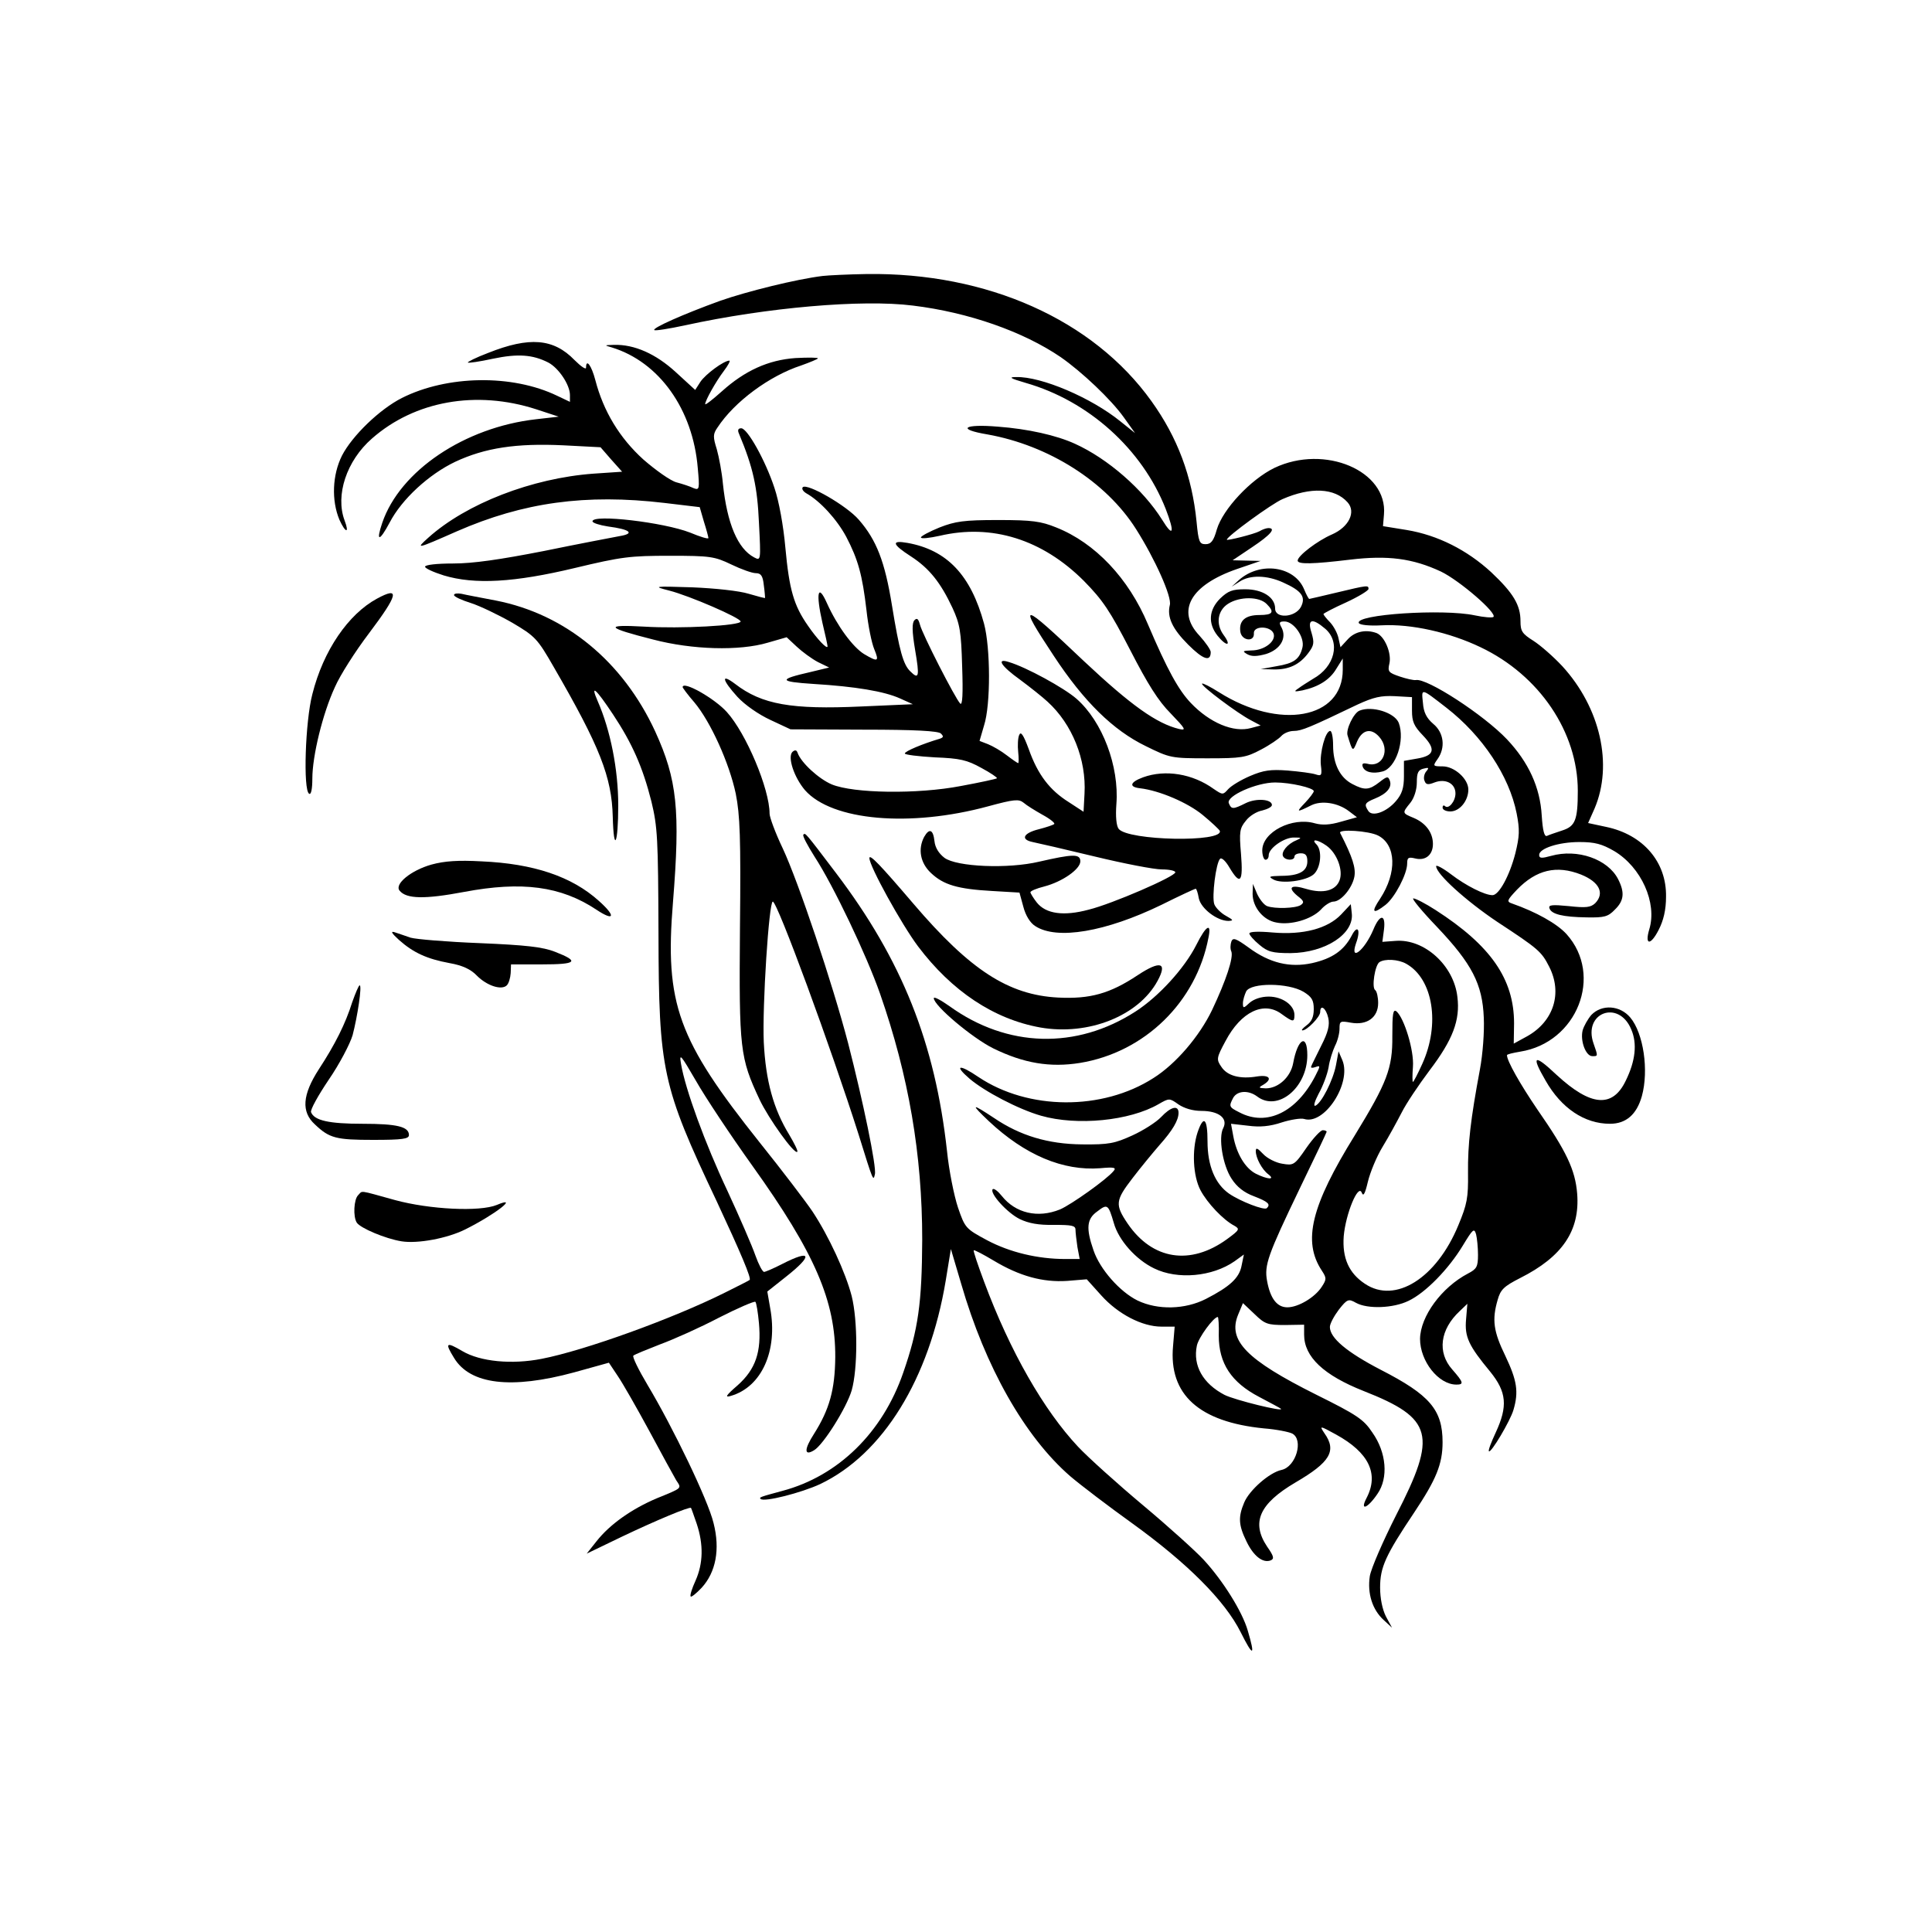 <?xml version="1.0" standalone="no"?>
<!DOCTYPE svg PUBLIC "-//W3C//DTD SVG 20010904//EN"
 "http://www.w3.org/TR/2001/REC-SVG-20010904/DTD/svg10.dtd">
<svg version="1.0" xmlns="http://www.w3.org/2000/svg"
 width="256px" height="256px" viewBox="0 0 600 600"
 preserveAspectRatio="xMidYMid meet">
<g transform="translate(0,600) scale(0.1,-0.1)"
fill="#000000" stroke="none">
<path d="M2555 5143 c-82 -10 -235 -48 -318 -77 -116 -42 -212 -85 -205 -91 2
-3 46 4 97 15 252 55 548 81 706 61 173 -21 343 -81 459 -160 66 -46 156 -131
196 -187 l35 -49 -45 36 c-91 74 -246 140 -324 138 -25 0 -19 -4 29 -18 196
-56 362 -206 435 -391 29 -75 24 -91 -11 -34 -59 94 -169 190 -271 236 -57 26
-145 46 -239 53 -107 9 -129 -8 -33 -24 191 -34 369 -147 462 -294 59 -93 112
-211 105 -236 -9 -37 7 -73 57 -123 47 -47 70 -54 70 -23 0 7 -16 30 -35 51
-73 77 -28 157 117 207 l73 25 -44 1 -43 1 61 41 c57 38 75 59 50 59 -6 0 -18
-4 -28 -10 -17 -9 -101 -30 -101 -26 0 10 140 112 173 126 87 38 162 35 202
-10 27 -30 4 -77 -49 -100 -44 -19 -106 -66 -106 -81 0 -12 47 -11 163 3 117
14 194 4 282 -37 58 -28 175 -129 163 -141 -4 -3 -30 -1 -58 5 -98 21 -373 3
-360 -24 3 -6 33 -9 70 -7 93 5 212 -22 308 -68 183 -87 302 -264 302 -446 0
-91 -8 -110 -48 -123 -21 -7 -42 -14 -48 -17 -8 -3 -13 17 -16 63 -5 88 -41
166 -108 237 -72 76 -249 191 -283 184 -7 -1 -29 4 -50 11 -35 12 -38 15 -32
41 7 32 -15 84 -40 94 -33 12 -67 5 -89 -19 l-23 -25 -6 27 c-3 16 -15 38 -26
50 -12 12 -21 24 -21 26 0 2 32 19 70 36 39 18 70 37 70 42 0 12 -2 12 -98
-11 -46 -11 -85 -20 -86 -20 -2 0 -9 13 -16 30 -30 72 -136 87 -202 29 l-23
-21 25 16 c32 21 85 20 135 -3 58 -26 71 -45 55 -76 -18 -33 -80 -37 -80 -5 0
35 -39 60 -93 60 -40 0 -53 -5 -78 -29 -35 -35 -38 -77 -8 -115 28 -35 45 -33
19 2 -25 34 -19 76 14 97 36 23 97 23 120 -1 25 -25 19 -34 -23 -34 -44 0 -64
-18 -59 -52 4 -28 44 -33 42 -5 -2 24 51 24 61 0 9 -24 -28 -53 -69 -53 -27
-1 -29 -2 -12 -12 13 -7 29 -7 58 1 44 14 65 49 48 82 -9 16 -7 19 9 19 29 0
63 -49 56 -80 -9 -38 -27 -50 -81 -59 l-49 -9 40 -1 c48 -1 81 15 108 51 18
24 19 32 10 63 -14 43 2 47 43 12 48 -42 29 -118 -38 -155 -16 -10 -37 -23
-46 -30 -15 -10 -13 -11 13 -6 50 11 85 33 105 67 l20 32 0 -35 c0 -153 -197
-188 -384 -70 -27 17 -50 29 -53 27 -5 -6 111 -93 152 -114 l30 -16 -30 -8
c-54 -15 -128 16 -187 78 -38 40 -73 103 -133 244 -60 143 -164 253 -285 301
-47 19 -74 23 -180 23 -107 0 -133 -4 -182 -23 -32 -13 -58 -27 -58 -31 0 -5
26 -2 58 5 162 38 319 -11 448 -140 59 -60 81 -93 144 -215 54 -105 87 -158
126 -197 46 -48 49 -53 26 -48 -70 17 -149 73 -295 210 -198 188 -208 189 -95
18 94 -143 185 -232 286 -281 75 -37 79 -38 192 -38 105 0 119 2 166 27 27 14
56 34 63 42 8 9 25 16 39 16 24 0 50 11 198 82 50 23 73 28 115 26 l54 -3 0
-42 c0 -34 6 -48 34 -77 41 -43 36 -63 -19 -72 l-40 -7 0 -48 c0 -36 -6 -55
-25 -77 -29 -34 -74 -50 -86 -30 -13 20 -11 25 21 38 37 15 54 35 46 56 -5 14
-9 13 -32 -5 -32 -25 -46 -26 -84 -6 -39 20 -60 63 -60 120 0 25 -4 45 -9 45
-15 0 -33 -68 -29 -106 4 -32 2 -35 -16 -29 -12 4 -51 9 -87 12 -53 4 -75 1
-117 -17 -28 -12 -58 -30 -68 -41 -16 -18 -17 -18 -45 1 -65 47 -150 61 -219
36 -41 -15 -45 -30 -10 -34 61 -7 149 -45 195 -83 28 -23 51 -45 53 -49 14
-37 -286 -31 -314 6 -7 9 -10 38 -7 77 9 117 -43 256 -124 327 -39 34 -156 98
-210 114 -40 13 -25 -12 35 -55 31 -23 70 -54 85 -68 77 -70 121 -180 115
-286 l-3 -56 -46 30 c-59 37 -96 85 -124 164 -17 46 -25 57 -30 44 -4 -9 -5
-33 -3 -52 2 -19 2 -35 0 -35 -2 0 -18 11 -35 24 -18 14 -44 29 -59 35 l-26
10 14 48 c21 65 20 241 0 316 -41 151 -115 229 -238 251 -51 9 -48 -4 11 -42
57 -37 92 -81 129 -160 23 -50 27 -73 30 -182 3 -85 1 -122 -6 -115 -15 15
-118 216 -125 245 -5 18 -9 22 -17 14 -8 -8 -8 -34 2 -93 14 -82 12 -93 -15
-66 -22 21 -34 64 -57 205 -22 136 -48 203 -103 266 -38 44 -160 114 -174 101
-4 -5 1 -13 11 -19 43 -24 95 -81 124 -135 37 -71 50 -118 63 -229 5 -47 16
-101 24 -120 16 -39 12 -41 -32 -15 -35 22 -83 87 -115 158 -28 63 -35 32 -14
-61 9 -37 16 -70 16 -73 0 -12 -33 23 -61 64 -44 63 -58 112 -70 242 -6 68
-20 145 -34 186 -28 85 -84 185 -103 185 -10 0 -12 -6 -7 -17 44 -105 57 -165
62 -277 6 -117 6 -118 -15 -107 -51 27 -84 105 -97 229 -3 34 -12 82 -19 107
-12 38 -12 47 2 67 53 81 162 161 260 193 28 10 52 20 52 22 0 3 -31 3 -70 1
-84 -6 -157 -39 -229 -104 -28 -25 -51 -43 -51 -39 0 11 33 70 58 103 13 17
21 32 17 32 -17 0 -74 -42 -90 -66 l-16 -25 -60 55 c-62 57 -129 87 -193 85
-30 -1 -30 -1 -6 -8 147 -45 252 -192 267 -375 6 -65 5 -69 -13 -62 -10 5 -34
13 -53 18 -19 5 -65 38 -103 71 -74 67 -124 150 -149 246 -12 46 -29 69 -29
39 0 -7 -16 4 -36 24 -65 67 -140 73 -268 22 -37 -14 -65 -28 -63 -30 2 -2 37
3 78 12 77 16 123 13 172 -12 32 -17 67 -69 67 -101 l0 -21 -40 19 c-139 67
-341 64 -482 -7 -69 -35 -154 -117 -186 -179 -30 -60 -33 -139 -8 -199 19 -42
32 -44 16 -2 -29 78 6 185 85 254 133 117 324 151 510 91 l70 -23 -70 -8
c-222 -25 -423 -160 -478 -322 -20 -59 -9 -59 23 1 38 73 122 150 204 189 92
43 189 58 336 51 l115 -6 33 -38 34 -38 -89 -6 c-191 -14 -395 -93 -513 -199
-40 -36 -38 -36 89 20 206 90 400 117 645 88 l109 -13 13 -45 c8 -25 14 -48
14 -51 0 -4 -26 4 -57 17 -82 32 -303 58 -303 35 0 -5 22 -12 48 -16 69 -9 85
-22 36 -30 -21 -4 -127 -24 -234 -46 -138 -27 -221 -39 -283 -39 -50 0 -87 -4
-87 -10 0 -5 26 -17 58 -27 96 -29 219 -22 407 23 146 35 172 38 295 38 125 0
139 -2 191 -27 31 -15 65 -27 76 -27 16 0 22 -8 25 -37 3 -21 4 -39 4 -40 -1
-1 -24 5 -51 13 -29 9 -103 17 -175 20 -121 4 -123 3 -72 -10 63 -16 222 -85
222 -96 0 -13 -186 -23 -300 -16 -125 7 -118 -3 28 -40 122 -32 268 -36 356
-10 l59 17 31 -29 c17 -16 47 -38 66 -48 l35 -17 -58 -14 c-101 -23 -99 -30 9
-37 131 -8 220 -23 269 -45 l40 -18 -160 -7 c-217 -10 -309 6 -392 70 -45 34
-41 13 7 -40 23 -25 66 -55 103 -72 l62 -29 228 -1 c158 0 231 -4 239 -12 9
-9 8 -12 -3 -16 -54 -16 -109 -39 -109 -46 0 -4 42 -9 93 -12 78 -3 100 -8
145 -33 28 -15 50 -30 48 -32 -2 -2 -52 -13 -112 -24 -135 -26 -333 -23 -401
5 -40 17 -95 67 -106 98 -3 9 -8 10 -16 3 -16 -16 5 -79 39 -119 84 -95 326
-116 569 -50 81 22 95 23 110 11 9 -8 35 -24 58 -37 24 -13 40 -26 37 -29 -3
-3 -24 -10 -47 -16 -49 -12 -59 -32 -20 -40 15 -3 102 -23 193 -45 91 -22 184
-40 208 -40 23 0 42 -4 42 -9 0 -13 -196 -98 -269 -116 -78 -21 -133 -13 -161
22 -11 14 -20 29 -20 32 0 4 19 12 43 18 57 15 112 54 112 78 0 24 -23 23
-128 -1 -97 -23 -256 -16 -294 12 -18 14 -29 32 -31 52 -4 36 -16 41 -32 13
-20 -38 -12 -81 21 -112 39 -37 83 -50 190 -56 l85 -5 12 -44 c7 -27 21 -50
37 -60 67 -44 219 -18 392 66 56 28 104 50 106 50 3 0 7 -13 10 -30 7 -32 57
-70 92 -70 17 1 15 3 -8 16 -15 8 -32 25 -36 36 -8 23 5 128 18 141 5 5 18 -8
29 -27 34 -57 43 -46 36 42 -6 69 -4 80 15 103 11 15 34 29 51 32 16 4 30 11
30 17 0 18 -48 22 -81 6 -40 -20 -45 -20 -53 0 -8 22 86 64 144 64 48 0 120
-17 120 -27 0 -4 -12 -20 -27 -36 -29 -30 -27 -31 19 -8 32 16 83 8 117 -18
l25 -19 -50 -14 c-34 -10 -58 -11 -80 -5 -71 21 -164 -27 -164 -84 0 -16 5
-29 10 -29 6 0 10 6 10 14 0 22 49 56 79 55 24 0 24 -1 6 -9 -27 -11 -48 -37
-40 -50 8 -13 35 -13 35 0 0 6 9 10 20 10 15 0 20 -7 20 -25 0 -31 -26 -45
-82 -45 -36 -1 -40 -2 -24 -11 25 -15 103 -5 126 16 22 20 27 74 8 93 -18 18
4 15 31 -4 33 -23 53 -77 41 -108 -12 -32 -50 -42 -102 -27 -49 15 -61 6 -29
-21 21 -16 22 -21 10 -29 -16 -10 -80 -12 -104 -3 -10 4 -23 21 -31 38 l-13
31 -1 -31 c0 -41 33 -82 74 -89 45 -9 109 10 138 40 12 14 30 25 39 25 23 0
58 41 65 77 5 27 -5 60 -44 136 -7 13 89 7 118 -8 56 -29 59 -115 6 -196 -29
-43 -23 -50 17 -19 29 23 67 96 67 128 0 19 4 21 25 16 32 -8 55 11 55 45 0
35 -22 65 -60 81 -36 15 -36 15 -10 47 12 15 20 41 20 63 0 30 4 39 21 43 16
4 18 3 8 -9 -6 -7 -9 -21 -5 -29 4 -12 11 -13 31 -5 34 13 65 -3 65 -34 0 -25
-22 -51 -33 -39 -4 3 -7 1 -7 -5 0 -7 11 -12 24 -12 29 0 56 33 56 68 0 33
-43 72 -80 72 -30 0 -31 1 -16 22 26 36 20 83 -13 110 -21 18 -30 36 -32 65
-5 47 -7 47 73 -15 112 -87 195 -212 218 -328 10 -51 9 -71 -4 -124 -18 -70
-51 -130 -71 -130 -24 0 -82 29 -129 65 -25 19 -46 30 -46 25 0 -24 93 -108
190 -173 128 -84 137 -92 161 -139 42 -82 14 -170 -68 -216 l-42 -23 1 63 c0
138 -73 242 -244 352 -31 20 -62 36 -69 36 -6 0 27 -40 74 -89 108 -114 141
-177 145 -282 2 -42 -3 -112 -12 -160 -29 -155 -38 -233 -37 -322 1 -77 -3
-97 -30 -162 -68 -165 -196 -245 -290 -182 -50 33 -71 80 -66 148 6 69 45 164
56 135 5 -13 10 -4 19 34 7 29 27 78 46 109 19 31 45 79 59 106 14 28 53 86
86 130 73 96 96 157 87 229 -11 98 -103 181 -192 174 l-41 -3 5 38 c6 49 -13
49 -33 0 -27 -64 -74 -102 -54 -43 16 43 5 61 -14 23 -24 -45 -60 -70 -122
-84 -69 -15 -132 0 -197 48 -40 29 -49 32 -54 19 -3 -9 -4 -23 0 -31 7 -19
-16 -89 -60 -182 -39 -81 -112 -167 -182 -211 -159 -102 -389 -100 -543 3 -60
41 -78 38 -28 -5 47 -40 152 -95 222 -115 112 -32 275 -16 365 36 33 19 34 19
62 -1 18 -12 44 -20 71 -20 54 0 83 -23 68 -53 -16 -29 -2 -116 26 -158 16
-25 39 -43 69 -54 44 -17 53 -25 40 -37 -7 -8 -82 21 -117 45 -43 30 -67 86
-67 162 0 72 -12 84 -31 28 -18 -55 -14 -135 9 -179 21 -40 71 -93 106 -111
17 -10 15 -13 -23 -41 -114 -83 -232 -65 -309 48 -40 59 -38 72 15 141 26 34
64 80 84 103 41 46 59 77 59 100 0 25 -24 19 -54 -13 -15 -16 -56 -42 -89 -57
-55 -25 -73 -29 -157 -28 -105 1 -192 27 -273 82 -71 47 -74 45 -16 -10 112
-105 230 -155 346 -146 43 4 51 2 41 -9 -20 -25 -131 -104 -166 -119 -69 -28
-138 -12 -181 42 -12 15 -24 24 -28 21 -11 -12 45 -74 84 -93 27 -13 58 -19
106 -18 55 0 67 -2 67 -15 0 -9 3 -33 6 -54 l7 -37 -44 0 c-87 0 -173 21 -243
58 -67 36 -69 38 -91 102 -12 36 -28 115 -34 175 -37 336 -140 594 -345 864
-97 128 -95 125 -101 119 -4 -3 13 -34 35 -69 58 -89 161 -305 203 -425 89
-255 131 -500 131 -764 -1 -197 -12 -278 -59 -413 -64 -186 -202 -321 -375
-367 -70 -19 -73 -20 -68 -25 10 -11 127 19 185 46 195 93 339 326 390 632
l16 98 32 -108 c75 -259 197 -474 338 -597 34 -29 121 -95 192 -146 172 -124
289 -241 338 -339 39 -78 46 -76 22 5 -17 59 -77 155 -137 220 -24 26 -108
102 -188 169 -80 67 -171 149 -202 182 -106 113 -211 295 -292 513 -19 51 -34
95 -32 97 2 2 30 -13 62 -32 80 -48 152 -68 228 -63 l61 5 45 -50 c52 -58 127
-97 187 -97 l41 0 -5 -60 c-14 -151 81 -236 282 -256 39 -3 78 -11 88 -16 36
-19 12 -103 -33 -113 -38 -8 -100 -63 -116 -101 -19 -45 -18 -70 7 -121 22
-46 51 -68 75 -59 12 5 10 13 -11 43 -50 75 -24 133 88 199 108 63 129 98 90
153 -16 24 -15 24 36 -4 102 -56 134 -122 95 -197 -22 -42 3 -33 34 13 34 49
28 128 -16 190 -27 41 -48 55 -175 118 -216 108 -275 168 -242 248 l15 36 36
-34 c32 -31 40 -34 95 -34 l59 1 0 -31 c0 -69 61 -126 185 -175 216 -85 229
-136 101 -385 -41 -81 -78 -166 -82 -190 -8 -54 8 -104 43 -136 l26 -24 -19
35 c-11 22 -18 56 -18 90 0 63 17 100 106 233 68 102 88 150 88 218 0 101 -40
147 -192 225 -106 55 -158 99 -158 133 0 10 13 34 28 54 26 33 30 34 53 21 36
-20 116 -17 163 6 53 25 125 99 169 172 31 51 35 55 41 35 3 -12 6 -41 6 -64
0 -37 -4 -44 -31 -58 -82 -43 -148 -133 -149 -203 0 -69 57 -142 113 -142 24
0 22 7 -13 47 -47 53 -38 124 23 181 l24 23 -4 -48 c-5 -55 8 -82 75 -163 51
-63 55 -107 17 -189 -14 -30 -24 -56 -21 -58 6 -7 66 94 76 128 17 57 11 92
-25 168 -37 76 -42 112 -24 174 9 32 19 42 70 68 131 66 186 147 177 262 -6
74 -33 131 -124 262 -53 78 -94 150 -94 168 0 3 18 7 41 11 177 28 259 237
144 365 -30 33 -95 69 -169 95 -18 6 -16 10 15 43 60 62 123 77 199 47 57 -23
74 -58 44 -89 -14 -13 -28 -15 -82 -9 -52 5 -64 4 -60 -7 6 -18 41 -27 116
-28 54 -1 66 2 87 24 29 28 31 54 10 95 -32 62 -126 95 -208 72 -29 -8 -37 -8
-37 3 0 20 60 40 125 40 48 0 70 -6 108 -28 84 -50 134 -161 109 -243 -15 -50
4 -51 29 -2 15 29 23 62 23 103 2 108 -71 193 -186 217 l-56 12 20 45 c58 136
18 313 -100 442 -28 30 -68 65 -90 79 -35 22 -40 30 -40 61 0 50 -22 87 -91
152 -75 69 -166 115 -262 131 l-74 12 3 36 c12 136 -184 219 -340 145 -74 -36
-160 -128 -179 -191 -10 -36 -18 -46 -35 -46 -19 0 -22 7 -28 70 -14 141 -59
261 -140 374 -181 253 -510 400 -884 395 -59 -1 -120 -4 -137 -6z m1812 -2136
c84 -47 106 -188 50 -311 -14 -31 -27 -56 -29 -56 -2 0 -2 21 0 47 4 50 -27
151 -51 172 -11 8 -13 -7 -13 -77 1 -100 -17 -145 -116 -307 -137 -221 -163
-330 -103 -421 15 -23 15 -27 0 -50 -21 -33 -73 -64 -107 -64 -32 0 -53 27
-63 82 -9 49 2 80 101 286 46 95 84 175 84 177 0 3 -6 5 -12 5 -7 0 -30 -25
-51 -55 -37 -54 -40 -55 -75 -49 -20 3 -47 17 -59 30 -18 19 -23 21 -23 9 0
-21 19 -57 39 -72 23 -18 -3 -16 -39 2 -33 17 -60 62 -70 117 l-7 38 53 -6
c37 -5 68 -2 104 10 28 9 60 14 70 11 63 -20 148 111 119 182 l-12 28 -8 -43
c-9 -47 -45 -118 -64 -126 -7 -2 -2 14 10 37 13 23 27 60 31 82 3 22 13 52 20
67 8 15 14 39 14 53 0 24 2 25 35 19 50 -9 85 16 85 61 0 18 -4 36 -9 40 -12
7 -1 78 13 87 17 11 58 9 83 -5z m-319 -87 c26 -16 32 -26 32 -54 0 -25 -7
-39 -22 -50 -12 -9 -18 -16 -13 -16 14 0 55 42 55 57 0 25 18 13 25 -18 5 -22
0 -44 -22 -87 -15 -31 -30 -60 -31 -64 -2 -5 4 -5 13 -2 16 6 16 4 0 -27 -58
-113 -151 -158 -235 -114 -34 17 -34 19 -20 46 13 22 47 24 74 4 64 -49 156
27 156 128 0 69 -30 52 -44 -25 -8 -43 -46 -78 -85 -78 -22 1 -24 2 -8 11 30
18 20 32 -19 26 -53 -9 -93 2 -111 30 -16 23 -15 28 13 80 48 91 119 125 174
84 36 -26 40 -26 40 -3 0 30 -37 57 -80 57 -24 0 -46 -8 -59 -19 -19 -18 -21
-18 -21 -2 0 10 5 26 10 37 15 28 131 27 178 -1z m-589 -718 c15 -54 69 -114
125 -141 73 -36 181 -26 250 22 l29 21 -7 -34 c-7 -39 -37 -66 -111 -104 -65
-33 -149 -35 -212 -5 -55 27 -117 97 -137 156 -24 69 -21 98 12 121 31 24 34
22 51 -36z m326 -350 c0 -86 39 -145 125 -190 36 -19 66 -35 68 -37 11 -11
-143 27 -175 43 -67 35 -99 91 -86 153 5 25 52 89 65 89 2 0 4 -26 3 -58z"/>
<path d="M1171 4141 c-89 -48 -167 -161 -201 -297 -22 -84 -29 -298 -10 -309
6 -4 10 14 10 47 0 70 32 202 70 284 16 37 64 112 105 166 92 122 98 148 26
109z"/>
<path d="M1410 4152 c0 -5 24 -16 53 -25 28 -9 86 -37 128 -61 71 -42 78 -49
129 -138 143 -247 180 -341 183 -465 3 -115 17 -85 17 36 0 111 -24 233 -64
324 -24 55 -5 38 48 -42 59 -89 92 -163 119 -270 19 -79 21 -114 22 -411 1
-424 11 -472 180 -829 76 -163 109 -241 103 -246 -2 -2 -36 -19 -76 -39 -162
-81 -436 -180 -570 -206 -92 -18 -190 -9 -246 24 -51 30 -55 26 -26 -21 50
-83 178 -98 373 -45 l108 30 28 -42 c15 -22 59 -99 98 -171 38 -71 76 -140 83
-152 17 -26 21 -23 -60 -56 -78 -33 -146 -81 -187 -133 l-31 -39 110 53 c105
50 210 94 214 89 1 -1 9 -24 18 -50 21 -64 20 -122 -4 -176 -11 -24 -18 -46
-15 -49 2 -3 18 10 34 27 44 48 58 119 37 201 -17 71 -126 297 -205 429 -28
47 -48 88 -44 91 5 4 42 19 83 35 41 15 124 52 183 83 59 30 110 52 113 49 3
-3 8 -33 11 -66 8 -89 -10 -143 -66 -193 -37 -32 -41 -39 -21 -33 96 28 146
141 122 272 l-9 52 58 46 c85 67 79 86 -11 40 -27 -14 -53 -25 -57 -25 -5 0
-17 23 -27 51 -10 29 -49 119 -87 201 -69 146 -131 316 -144 394 -6 35 -1 29
46 -52 29 -51 108 -170 176 -265 194 -271 258 -420 257 -594 -1 -101 -18 -162
-66 -238 -31 -48 -31 -70 0 -51 29 17 101 132 117 186 19 67 19 217 0 293 -19
73 -71 186 -122 263 -21 31 -94 127 -163 213 -255 320 -296 431 -270 747 23
286 13 381 -55 530 -101 219 -280 365 -495 407 -47 9 -95 18 -107 21 -13 2
-23 1 -23 -4z"/>
<path d="M2120 3866 c0 -2 16 -24 37 -48 50 -60 108 -188 128 -283 13 -66 16
-135 13 -420 -3 -374 0 -400 61 -530 28 -59 108 -171 117 -162 3 2 -9 26 -25
53 -49 80 -73 167 -79 287 -5 112 16 437 28 437 14 0 181 -454 267 -725 45
-145 45 -144 50 -122 6 22 -37 228 -83 407 -49 187 -154 500 -203 605 -23 48
-41 97 -41 108 0 77 -73 250 -133 316 -39 43 -137 98 -137 77z"/>
<path d="M4222 3793 c-18 -7 -43 -59 -37 -77 16 -52 16 -52 30 -18 16 36 43
42 68 14 36 -40 11 -97 -36 -84 -14 3 -18 1 -15 -9 6 -17 31 -23 61 -15 42 10
71 97 51 151 -13 32 -83 54 -122 38z"/>
<path d="M2700 3335 c0 -25 100 -206 151 -274 105 -139 235 -226 380 -252 149
-26 305 36 364 145 31 57 9 64 -61 18 -87 -58 -149 -75 -248 -70 -154 8 -273
85 -449 291 -105 123 -137 156 -137 142z"/>
<path d="M1340 3315 c-64 -18 -116 -61 -99 -81 21 -26 78 -27 200 -4 180 34
301 18 411 -55 57 -38 61 -20 8 27 -84 76 -203 116 -365 123 -72 4 -115 1
-155 -10z"/>
<path d="M4165 3160 c-42 -44 -118 -64 -212 -56 -44 4 -73 3 -73 -3 0 -5 14
-21 31 -35 26 -22 40 -26 97 -26 108 1 198 60 190 124 l-3 28 -30 -32z"/>
<path d="M3715 3065 c-37 -73 -117 -160 -188 -206 -184 -119 -399 -113 -578
16 -27 19 -49 31 -49 25 0 -23 120 -124 185 -156 94 -46 176 -60 269 -45 201
33 361 189 399 389 10 48 -7 39 -38 -23z"/>
<path d="M1239 3081 c45 -40 87 -59 157 -72 40 -7 66 -19 85 -39 32 -32 77
-46 93 -30 6 6 11 23 12 38 l1 27 96 0 c108 0 118 9 41 39 -38 15 -90 21 -234
27 -102 4 -198 12 -215 17 -16 6 -39 13 -50 17 -13 4 -8 -4 14 -24z"/>
<path d="M1094 2888 c-21 -67 -53 -131 -104 -209 -51 -79 -55 -132 -12 -171
45 -43 66 -48 181 -48 91 0 111 3 111 15 0 26 -37 35 -144 35 -104 0 -150 10
-160 36 -3 7 22 52 55 101 33 48 66 111 74 138 15 57 30 155 22 155 -3 0 -13
-24 -23 -52z"/>
<path d="M4942 2848 c-11 -13 -23 -34 -27 -48 -8 -33 10 -80 30 -80 18 0 18
-1 4 39 -34 96 78 138 117 44 19 -44 13 -98 -17 -159 -41 -86 -109 -80 -215
18 -70 66 -80 61 -34 -18 49 -86 121 -134 200 -134 50 0 83 29 99 86 22 80 5
195 -36 244 -32 38 -88 42 -121 8z"/>
<path d="M1112 2288 c-13 -13 -16 -66 -4 -85 11 -17 89 -50 139 -58 50 -8 142
9 198 37 94 47 169 106 98 76 -53 -22 -209 -14 -316 15 -116 32 -100 30 -115
15z"/>
</g>
</svg>
